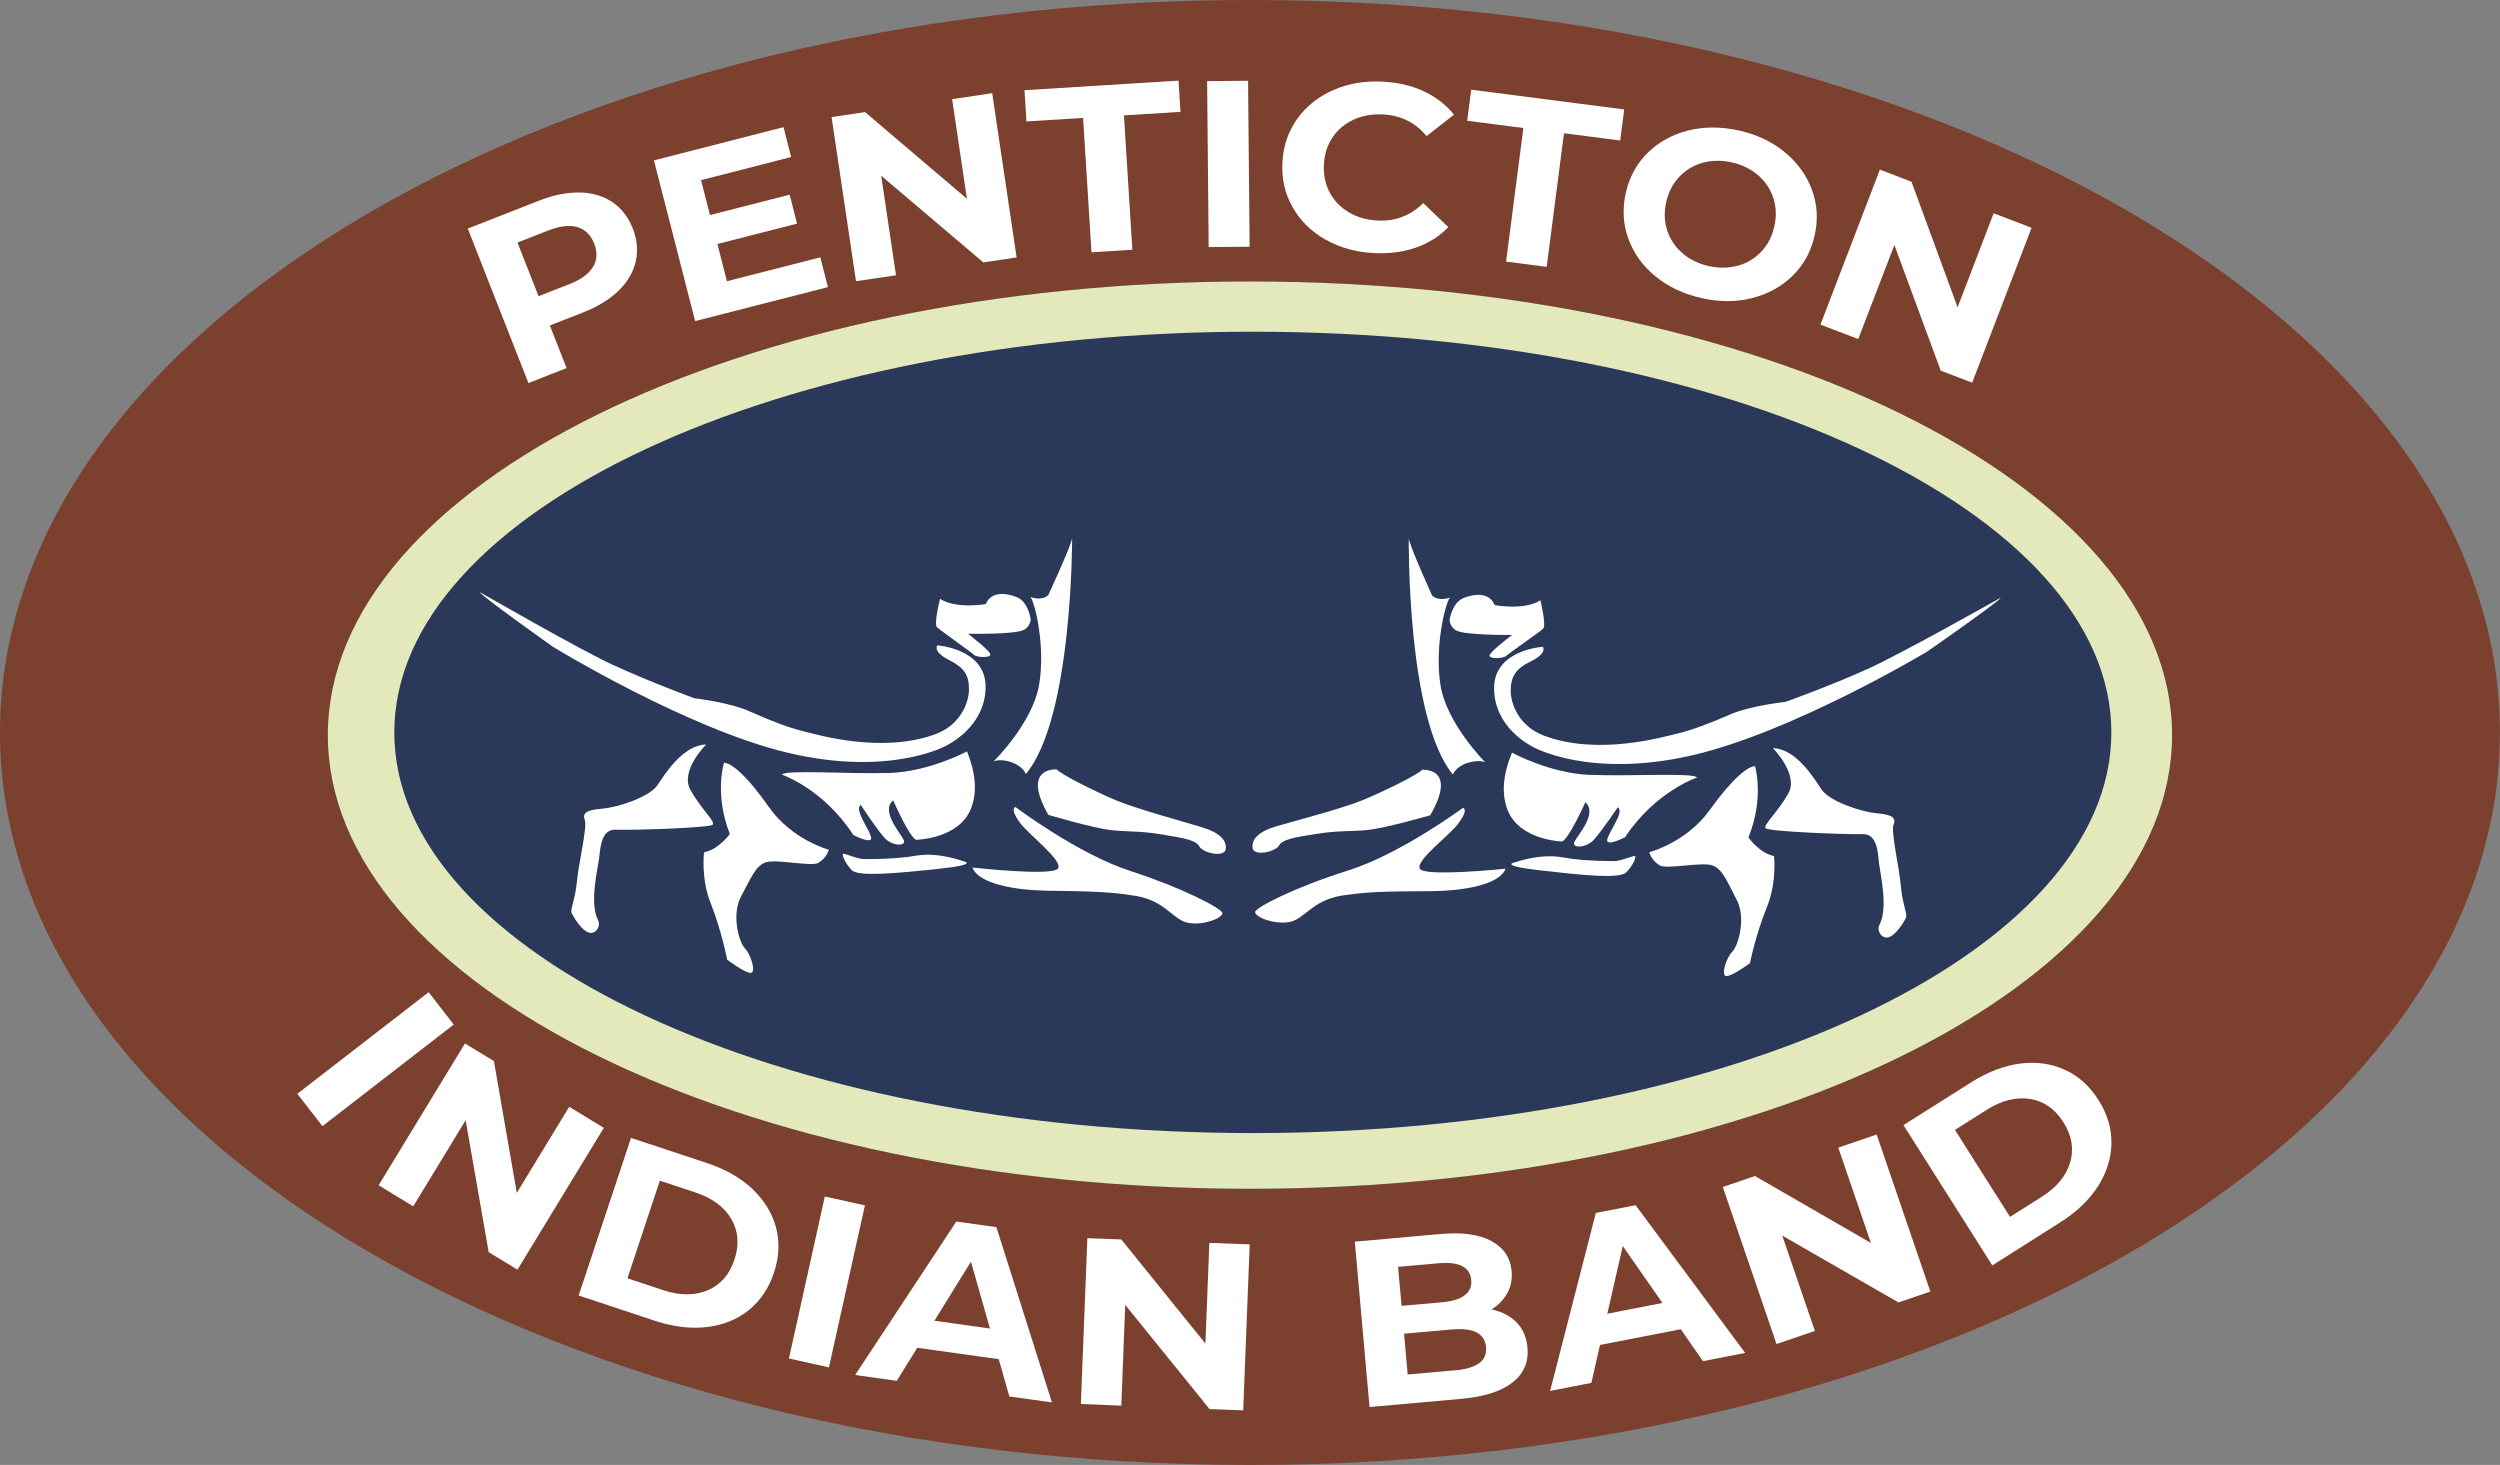 <svg width="756" height="443" viewBox="0 0 756 443" fill="none" xmlns="http://www.w3.org/2000/svg">
<rect x="0" y="0" width="756" height="443" fill="#808080" stroke="none"/>
<g clip-path="url(#clip0_159_4993)">
<path d="M377.987 443C586.743 443 755.974 343.831 755.974 221.5C755.974 99.169 586.743 0 377.987 0C169.231 0 0 99.169 0 221.5C0 343.831 169.231 443 377.987 443Z" fill="#7C402F"/>
<path d="M377.987 359.488C531.994 359.488 656.841 298.068 656.841 222.302C656.841 146.537 531.994 85.117 377.987 85.117C223.98 85.117 99.133 146.537 99.133 222.302C99.133 298.068 223.98 359.488 377.987 359.488Z" fill="#2A3959"/>
<path d="M377.987 85.117C223.964 85.117 99.133 146.554 99.133 222.302C99.133 298.051 223.964 359.488 377.987 359.488C532.011 359.488 656.841 298.051 656.841 222.302C656.841 146.554 532.011 85.117 377.987 85.117ZM378.842 342.641C235.465 342.641 119.235 288.45 119.235 221.5C119.235 154.551 235.465 100.308 378.842 100.308C522.219 100.308 638.475 154.576 638.475 221.5C638.475 288.424 522.245 342.641 378.842 342.641Z" fill="#E4E9BC"/>
<path d="M185.626 201.185C196.376 206.154 209.95 211.148 209.95 211.148C209.95 211.148 220.518 212.339 226.709 215.134C232.9 217.929 238.677 220.103 242.847 221.112C246.577 221.992 266.446 228.099 282.92 221.992C290.588 219.145 293.023 212.287 293.023 208.457C293.023 204.213 291.598 201.909 287.169 199.684C281.858 197.018 283.438 195.155 283.438 195.155C283.438 195.155 298.255 196.138 298.048 207.913C297.841 219.663 287.091 224.916 286.495 225.304C285.899 225.692 268.958 234.88 238.444 227.685C207.929 220.517 167.26 195.621 167.26 195.621C167.26 195.621 145.32 180.093 145.138 179.084C145.138 179.084 174.85 196.216 185.626 201.211V201.185Z" fill="white"/>
<path d="M309.783 190.367C307.399 191.972 292.712 191.635 292.712 191.635C293.696 192.438 299.68 197.018 299.473 198.002C299.292 199.011 295.302 198.804 294.499 198.002C293.696 197.199 284.319 190.626 283.335 189.643C282.35 188.659 284.267 181.077 284.267 181.077C289.06 184.26 298.1 182.681 298.1 182.681C299.292 179.705 302.633 178.696 307.425 180.559C311 181.957 311.673 187.21 311.673 187.21C311.673 187.21 311.751 189.099 309.808 190.393L309.783 190.367Z" fill="white"/>
<path d="M305.845 230.48C302.27 229.29 300.457 230.273 300.457 230.273C300.457 230.273 312.217 218.705 314.212 207.163C316.207 195.621 313.02 182.345 311.622 180.533C311.622 180.533 314.86 181.853 316.984 179.99C316.984 179.99 323.796 165.368 324.211 162.78C324.211 162.78 324.392 217.126 310.223 234.077C310.223 234.077 309.42 231.696 305.819 230.506L305.845 230.48Z" fill="white"/>
<path d="M320.014 262.544C321.206 259.956 311.052 252.374 308.435 248.803C305.845 245.205 306.441 244.429 307.037 244.015C307.037 244.015 325.791 258.171 341.722 263.347C357.678 268.522 369.439 274.708 369.646 276.105C369.827 277.503 364.258 279.883 359.492 279.107C354.699 278.305 352.705 272.534 343.535 270.929C334.365 269.325 324.004 269.532 315.611 269.325C307.244 269.118 295.872 267.332 294.085 262.337C294.085 262.337 318.797 265.132 320.014 262.544Z" fill="white"/>
<path d="M255.203 258.171C256.214 258.378 258.389 259.361 260.773 259.775C260.773 259.775 270.15 259.982 276.937 258.766C283.723 257.576 291.08 260.371 291.08 260.371C291.08 260.371 296.856 261.354 283.697 262.751C270.538 264.149 259.581 265.132 257.586 263.14C255.592 261.147 254.193 257.964 255.203 258.171Z" fill="white"/>
<path d="M220.725 252.245C215.933 240.081 218.938 230.661 218.938 230.661C220.933 230.661 225.518 234.051 232.486 244.015C239.454 253.978 250.618 256.955 250.618 256.955C250.411 257.938 249.427 259.749 247.432 260.94C245.438 262.13 234.869 259.749 231.683 260.733C228.497 261.716 227.098 265.521 224.093 271.085C221.114 276.674 223.497 285.033 225.285 286.819C227.072 288.605 228.678 293.988 227.072 294.195C225.466 294.402 219.897 290.209 219.897 290.209C219.897 290.209 218.342 281.85 214.845 272.948C211.918 265.521 212.903 257.731 212.903 257.731C217.306 256.929 220.674 252.219 220.674 252.219L220.725 252.245Z" fill="white"/>
<path d="M176.844 248C176.041 245.801 177.363 244.947 182.155 244.533C186.947 244.144 196.246 241.013 198.655 237.623C201.039 234.233 206.349 225.33 213.55 225.123C213.55 225.123 205.572 233.016 208.758 238.813C211.944 244.584 216.348 248.363 215.545 249.372C214.742 250.355 190.755 251.106 186.17 250.899C181.585 250.718 181.533 256.955 181.119 259.931C180.704 262.933 178.191 273.207 180.86 278.253C181.792 280.013 180.134 282.756 177.932 281.98C175.731 281.178 173.555 277.477 172.881 276.131C172.337 275.07 173.943 272.12 174.461 266.556C174.979 260.992 177.647 250.148 176.844 247.975V248Z" fill="white"/>
<path d="M268.803 233.767C280.977 233.379 292.427 227.219 292.427 227.219C295.121 233.948 295.484 239.538 293.722 244.274C290.225 253.694 277.092 253.953 277.092 253.953C275.123 253.487 270.098 242.022 270.098 242.022C266.186 245.283 272.377 251.986 273.284 254.004C274.217 256.023 269.632 255.945 267.326 253.202C264.451 249.786 260.28 243.394 260.28 243.394C258.312 244.791 262.456 250.122 263.363 252.943C264.27 255.764 258.053 252.503 258.053 252.503C248.935 238.451 236.449 234.258 236.449 234.258C237.304 232.68 256.602 234.129 268.777 233.741L268.803 233.767Z" fill="white"/>
<path d="M362.704 255.971C361.512 253.978 358.067 253.487 351.721 252.4C344.882 251.209 340.945 251.598 335.764 251.002C330.583 250.407 317.01 246.422 317.01 246.422C308.643 231.696 319.6 232.68 319.6 232.68C320.61 234.077 331.36 239.46 337.551 242.048C343.742 244.636 358.482 248.621 363.688 250.226C368.869 251.831 371.071 254.211 370.656 256.799C370.268 259.387 363.869 257.99 362.678 255.997L362.704 255.971Z" fill="white"/>
<path d="M564.286 202.505C553.485 207.396 539.885 212.261 539.885 212.261C539.885 212.261 529.291 213.374 523.1 216.091C516.883 218.835 511.106 220.957 506.91 221.914C503.18 222.768 483.26 228.669 466.811 222.432C459.169 219.507 456.786 212.624 456.838 208.793C456.89 204.549 458.314 202.272 462.77 200.072C468.106 197.458 466.552 195.595 466.552 195.595C466.552 195.595 451.735 196.449 451.813 208.198C451.89 219.947 462.614 225.304 463.236 225.693C463.832 226.107 480.695 235.397 511.262 228.513C541.828 221.604 582.73 197.07 582.73 197.07C582.73 197.07 604.8 181.724 605.033 180.74C605.033 180.74 575.166 197.614 564.338 202.505H564.286Z" fill="white"/>
<path d="M440.208 190.574C442.591 192.179 457.278 191.998 457.278 191.998C456.268 192.774 450.258 197.329 450.44 198.312C450.621 199.322 454.61 199.14 455.413 198.364C456.216 197.588 465.645 191.092 466.655 190.109C467.665 189.125 465.826 181.517 465.826 181.517C461.008 184.674 451.994 182.992 451.994 182.992C450.828 179.99 447.512 178.981 442.694 180.792C439.094 182.164 438.368 187.391 438.368 187.391C438.368 187.391 438.265 189.28 440.208 190.6V190.574Z" fill="white"/>
<path d="M443.782 230.713C447.383 229.548 449.17 230.558 449.17 230.558C449.17 230.558 437.514 218.886 435.623 207.318C433.732 195.75 437.047 182.5 438.446 180.714C438.446 180.714 435.182 182.008 433.084 180.119C433.084 180.119 426.401 165.42 426.013 162.832C426.013 162.832 425.339 217.178 439.353 234.233C439.353 234.233 440.156 231.852 443.782 230.687V230.713Z" fill="white"/>
<path d="M429.328 262.648C428.162 260.06 438.394 252.581 441.011 249.01C443.627 245.464 443.031 244.636 442.461 244.248C442.461 244.248 423.603 258.223 407.595 263.269C391.586 268.29 379.774 274.371 379.567 275.769C379.36 277.166 384.903 279.599 389.721 278.848C394.513 278.098 396.56 272.327 405.756 270.826C414.925 269.299 425.313 269.609 433.68 269.48C442.047 269.351 453.444 267.668 455.283 262.7C455.283 262.7 430.52 265.262 429.354 262.674L429.328 262.648Z" fill="white"/>
<path d="M494.191 258.844C493.207 259.025 490.979 260.008 488.596 260.396C488.596 260.396 479.219 260.526 472.458 259.258C465.697 258.016 458.288 260.733 458.288 260.733C458.288 260.733 452.512 261.665 465.645 263.191C478.804 264.692 489.735 265.805 491.756 263.813C493.776 261.846 495.201 258.663 494.191 258.844Z" fill="white"/>
<path d="M528.721 253.254C533.616 241.142 530.715 231.696 530.715 231.696C528.721 231.696 524.11 235.035 517.038 244.921C509.966 254.807 498.776 257.705 498.776 257.705C498.957 258.688 499.942 260.5 501.936 261.716C503.931 262.933 514.499 260.629 517.686 261.665C520.872 262.674 522.219 266.478 525.172 272.094C528.099 277.684 525.638 286.043 523.825 287.828C522.012 289.588 520.38 294.971 521.96 295.178C523.566 295.385 529.187 291.27 529.187 291.27C529.187 291.27 530.819 282.937 534.393 274.061C537.372 266.659 536.466 258.87 536.466 258.87C532.088 258.041 528.746 253.28 528.746 253.28L528.721 253.254Z" fill="white"/>
<path d="M572.628 249.398C573.456 247.224 572.135 246.344 567.343 245.904C562.551 245.464 553.277 242.255 550.92 238.839C548.563 235.423 543.33 226.495 536.129 226.236C536.129 226.236 544.03 234.207 540.792 239.952C537.554 245.697 533.124 249.45 533.927 250.459C534.73 251.468 558.691 252.4 563.276 252.245C567.861 252.089 567.887 258.326 568.25 261.328C568.612 264.33 571.047 274.63 568.353 279.651C567.395 281.41 569.053 284.154 571.255 283.377C573.456 282.601 575.658 278.926 576.358 277.58C576.902 276.519 575.322 273.569 574.829 268.005C574.363 262.415 571.773 251.572 572.602 249.398H572.628Z" fill="white"/>
<path d="M480.799 234.336C468.624 233.844 457.226 227.608 457.226 227.608C454.455 234.31 454.066 239.9 455.776 244.636C459.195 254.082 472.302 254.47 472.302 254.47C474.297 254.03 479.4 242.617 479.4 242.617C483.26 245.904 477.043 252.581 476.11 254.574C475.152 256.592 479.737 256.54 482.094 253.823C484.995 250.433 489.243 244.093 489.243 244.093C491.212 245.516 487.016 250.795 486.083 253.59C485.151 256.411 491.393 253.202 491.393 253.202C500.641 239.227 513.178 235.138 513.178 235.138C512.35 233.56 493.025 234.828 480.851 234.31L480.799 234.336Z" fill="white"/>
<path d="M386.742 255.712C387.96 253.72 391.379 253.28 397.751 252.219C404.59 251.08 408.527 251.52 413.708 250.976C418.889 250.433 432.488 246.551 432.488 246.551C441.011 231.878 430.027 232.783 430.027 232.783C429.017 234.155 418.189 239.46 411.998 241.996C405.782 244.533 390.991 248.389 385.81 249.915C380.603 251.468 378.401 253.823 378.79 256.437C379.153 259.025 385.551 257.679 386.768 255.712H386.742Z" fill="white"/>
<path d="M129.622 300.043L137.212 309.826L97.502 340.544L89.912 330.762L129.622 300.043Z" fill="white"/>
<path d="M182.595 341.062L156.484 383.944L147.781 378.664L140.813 338.759L124.959 364.793L114.494 358.427L140.605 315.545L149.361 320.876L156.277 360.73L172.13 334.696L182.595 341.062Z" fill="white"/>
<path d="M190.781 344.09L213.887 351.75C219.405 353.587 223.964 356.175 227.538 359.565C231.113 362.956 233.496 366.812 234.662 371.185C235.828 375.559 235.62 380.114 234.04 384.875C232.46 389.637 229.896 393.415 226.347 396.236C222.798 399.057 218.602 400.739 213.706 401.309C208.81 401.878 203.603 401.231 198.086 399.419L174.98 391.759L190.807 344.141L190.781 344.09ZM200.495 390.129C205.572 391.811 210.079 391.837 213.991 390.181C217.902 388.524 220.596 385.445 222.099 380.916C223.601 376.387 223.29 372.272 221.14 368.623C218.99 364.974 215.39 362.283 210.286 360.601L199.536 357.029L189.745 386.557L200.495 390.129Z" fill="white"/>
<path d="M249.427 361.817L261.55 364.508L250.67 413.498L238.573 410.806L249.427 361.817Z" fill="white"/>
<path d="M302.012 411.013L277.377 407.571L271.186 417.561L258.597 415.801L289.189 369.4L301.312 371.082L318.098 424.082L305.224 422.297L302.012 410.987V411.013ZM299.369 401.749L293.619 381.537L282.558 399.394L299.395 401.749H299.369Z" fill="white"/>
<path d="M377.909 376.335L375.941 426.489L365.761 426.101L340.271 394.606L339.08 425.066L326.853 424.574L328.822 374.42L339.08 374.808L364.517 406.303L365.709 375.844L377.935 376.309L377.909 376.335Z" fill="white"/>
<path d="M458.625 399.911C460.542 401.878 461.63 404.414 461.915 407.494C462.304 411.867 460.775 415.413 457.356 418.078C453.937 420.77 448.73 422.4 441.762 423.021L414.149 425.48L409.693 375.481L435.778 373.152C442.28 372.583 447.383 373.307 451.062 375.326C454.74 377.344 456.76 380.346 457.123 384.358C457.33 386.79 456.916 389.016 455.828 391.009C454.74 393.001 453.134 394.683 451.01 395.977C454.144 396.599 456.657 397.918 458.574 399.859L458.625 399.911ZM422.775 383.115L423.837 394.891L436.115 393.804C439.172 393.545 441.425 392.82 442.928 391.682C444.43 390.543 445.078 388.99 444.897 387.049C444.715 385.108 443.809 383.711 442.151 382.857C440.493 382.029 438.136 381.744 435.079 382.003L422.801 383.09L422.775 383.115ZM447.306 412.23C448.86 411.091 449.559 409.461 449.378 407.364C449.015 403.224 445.544 401.438 438.99 402.033L424.588 403.301L425.676 415.646L440.078 414.378C443.342 414.093 445.751 413.368 447.306 412.23Z" fill="white"/>
<path d="M508.257 401.956L483.83 406.717L481.239 418.182L468.754 420.615L482.586 366.786L494.606 364.457L527.736 409.124L514.966 411.609L508.257 401.956ZM502.739 394.037L490.72 376.801L486.057 397.271L502.739 394.011V394.037Z" fill="white"/>
<path d="M567.499 343.08L583.74 390.569L574.104 393.855L538.953 373.644L548.822 402.473L537.217 406.433L520.976 358.944L530.689 355.632L565.763 375.869L555.894 347.04L567.499 343.08Z" fill="white"/>
<path d="M575.606 340.234L596.174 327.242C601.096 324.137 605.991 322.274 610.887 321.627C615.783 321.005 620.264 321.627 624.383 323.49C628.502 325.353 631.895 328.407 634.589 332.651C637.283 336.895 638.578 341.269 638.501 345.772C638.423 350.275 637.05 354.623 634.408 358.763C631.74 362.904 627.958 366.527 623.036 369.632L602.469 382.65L575.606 340.234ZM617.415 361.921C621.948 359.048 624.798 355.606 626.015 351.517C627.207 347.454 626.533 343.391 623.969 339.354C621.404 335.317 618.037 332.962 613.84 332.315C609.644 331.668 605.292 332.755 600.759 335.627L591.175 341.683L607.831 367.976L617.415 361.921Z" fill="white"/>
<path d="M175.368 58.202C179.15 58.306 182.44 59.289 185.186 61.127C187.931 62.99 190.004 65.63 191.351 69.097C192.698 72.513 192.983 75.852 192.231 79.113C191.48 82.348 189.745 85.298 187.025 87.938C184.305 90.577 180.73 92.751 176.327 94.485L166.276 98.418L171.327 111.306L159.8 115.835L141.46 69.123L163.038 60.661C167.442 58.927 171.56 58.125 175.342 58.228L175.368 58.202ZM179.331 80.717C180.601 78.621 180.704 76.266 179.694 73.678C178.658 71.064 176.974 69.382 174.617 68.683C172.26 67.985 169.359 68.321 165.887 69.667L156.484 73.342L162.857 89.568L172.26 85.893C175.731 84.547 178.088 82.787 179.331 80.691V80.717Z" fill="white"/>
<path d="M248.054 77.793L250.359 86.825L210.209 97.099L197.749 48.498L236.941 38.456L239.247 47.488L211.996 54.476L214.69 65.034L238.781 58.875L241.034 67.622L216.944 73.781L219.819 85.039L248.054 77.819V77.793Z" fill="white"/>
<path d="M300.043 28.208L307.425 77.844L297.349 79.346L266.472 53.13L270.953 83.253L258.856 85.039L251.473 35.403L261.602 33.902L292.401 60.117L287.92 29.994L300.017 28.182L300.043 28.208Z" fill="white"/>
<path d="M327.501 35.661L310.404 36.722L309.808 27.277L356.383 24.378L356.979 33.824L339.883 34.885L342.421 75.516L330.065 76.292L327.527 35.636L327.501 35.661Z" fill="white"/>
<path d="M365.035 24.533L377.417 24.43L377.883 74.61L365.501 74.713L365.035 24.533Z" fill="white"/>
<path d="M400.834 72.462C396.534 70.029 393.218 66.768 390.913 62.705C388.582 58.642 387.545 54.139 387.804 49.17C388.038 44.202 389.54 39.828 392.234 35.998C394.954 32.194 398.58 29.269 403.088 27.277C407.595 25.284 412.62 24.404 418.112 24.689C422.749 24.922 426.893 25.879 430.572 27.613C434.25 29.347 437.281 31.676 439.69 34.678L431.4 41.148C427.981 37.059 423.603 34.885 418.241 34.6C414.926 34.445 411.947 34.963 409.279 36.205C406.611 37.447 404.486 39.233 402.932 41.588C401.352 43.943 400.497 46.686 400.342 49.792C400.186 52.897 400.782 55.692 402.103 58.202C403.424 60.713 405.367 62.705 407.906 64.206C410.418 65.707 413.346 66.535 416.661 66.691C421.997 66.95 426.582 65.19 430.39 61.411L437.98 68.683C435.286 71.478 432.022 73.523 428.188 74.868C424.329 76.214 420.106 76.758 415.47 76.525C410.03 76.266 405.16 74.894 400.86 72.462H400.834Z" fill="white"/>
<path d="M460.672 38.715L443.679 36.516L444.896 27.121L491.16 33.099L489.943 42.494L472.95 40.294L467.718 80.691L455.439 79.113L460.672 38.715Z" fill="white"/>
<path d="M500.512 83.486C496.652 80.303 493.958 76.499 492.378 72.099C490.798 67.7 490.565 63.093 491.653 58.28C492.741 53.492 494.968 49.429 498.31 46.169C501.651 42.882 505.744 40.656 510.588 39.44C515.432 38.249 520.561 38.275 525.975 39.492C531.389 40.708 536.026 42.934 539.833 46.117C543.641 49.3 546.361 53.078 547.967 57.504C549.573 61.903 549.832 66.51 548.718 71.323C547.631 76.137 545.403 80.174 542.035 83.434C538.668 86.721 534.575 88.947 529.757 90.163C524.939 91.379 519.81 91.353 514.396 90.111C508.982 88.869 504.345 86.669 500.512 83.486ZM525.431 80.381C528.229 79.63 530.586 78.207 532.555 76.162C534.523 74.118 535.844 71.582 536.544 68.528C537.243 65.5 537.14 62.628 536.285 59.936C535.404 57.245 533.876 54.941 531.7 53.026C529.524 51.137 526.882 49.843 523.799 49.119C520.717 48.42 517.789 48.446 514.992 49.196C512.194 49.947 509.837 51.37 507.868 53.415C505.9 55.459 504.579 57.995 503.879 61.049C503.18 64.077 503.283 66.95 504.138 69.641C505.019 72.332 506.547 74.636 508.723 76.525C510.899 78.414 513.541 79.734 516.624 80.433C519.706 81.131 522.633 81.105 525.431 80.355V80.381Z" fill="white"/>
<path d="M614.359 68.865L596.381 115.732L586.875 112.083L572.861 74.092L561.929 102.533L550.506 98.16L568.483 51.292L578.041 54.967L591.978 92.932L602.883 64.491L614.307 68.865H614.359Z" fill="white"/>
</g>
<defs>
<clipPath id="clip0_159_4993">
<rect width="756" height="443" fill="white"/>
</clipPath>
</defs>
</svg>
